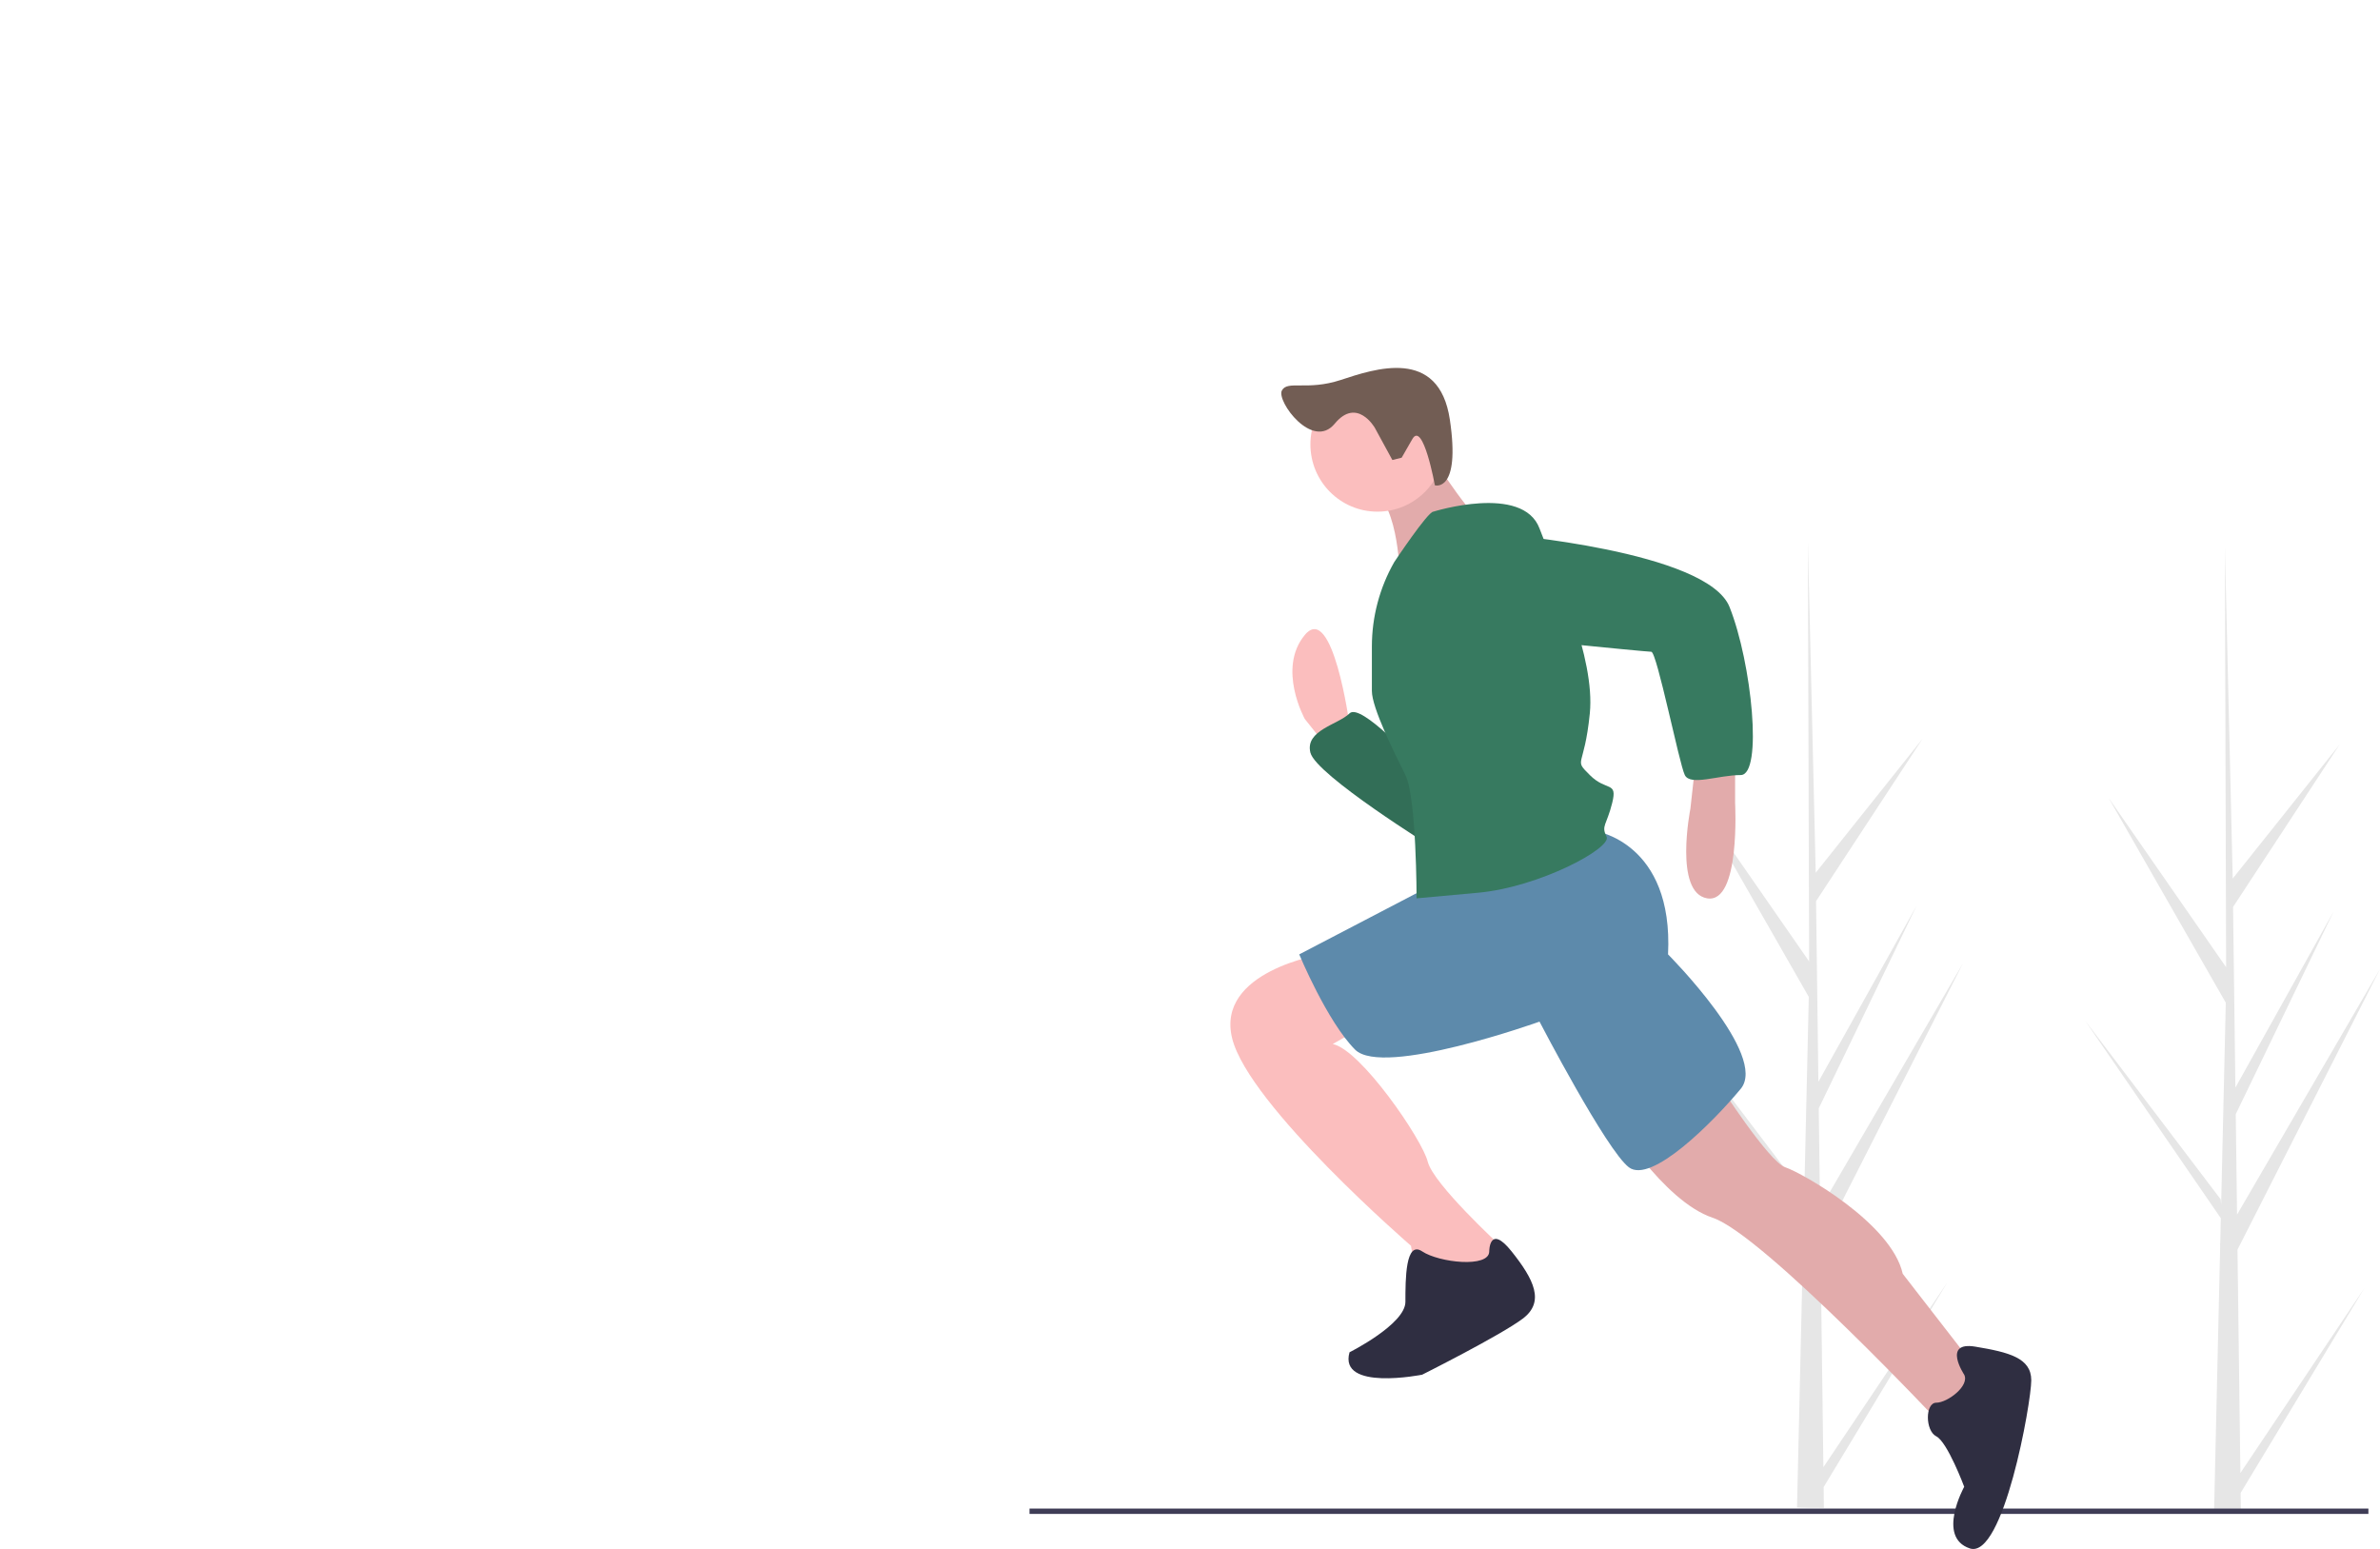 <svg width="378" height="246" viewBox="0 0 378 246" fill="none" xmlns="http://www.w3.org/2000/svg">
<g id="SVG/fitness_stats 1" clip-path="url(#clip0_64_745)">
<path id="Vector" d="M289.597 233.009L309.277 203.661L289.637 236.166L289.678 239.469C288.242 239.48 286.819 239.456 285.41 239.397L286.386 196.947L286.36 196.62L286.396 196.556L286.489 192.545L264.938 161.167L286.464 189.543L286.54 190.391L287.277 158.319L268.663 125.787L287.33 152.684L287.135 86.239L287.136 86.018L287.142 86.235L288.378 138.603L305.343 117.332L288.433 143.115L288.804 171.803L304.415 143.804L288.861 176.02L289.067 191.972L311.77 152.971L289.136 197.537L289.597 233.009Z" fill="#E6E6E6"/>
<path id="Vector_2" d="M355.827 233.933L375.507 204.586L355.867 237.091L355.908 240.393C354.472 240.404 353.049 240.38 351.64 240.321L352.616 197.872L352.589 197.544L352.625 197.481L352.719 193.47L331.167 162.092L352.693 190.467L352.77 191.315L353.507 159.243L334.892 126.711L353.56 153.609L353.365 87.163L353.366 86.942L353.372 87.16L354.608 139.528L371.573 118.256L354.663 144.039L355.033 172.727L370.645 144.729L355.091 176.945L355.297 192.897L378 153.895L355.366 198.461L355.827 233.933Z" fill="#E6E6E6"/>
<path id="Vector_3" d="M376.158 239.582H163.51V240.431H376.158V239.582Z" fill="#3F3D56"/>
<path id="Vector_4" d="M214.337 115.079C214.337 115.079 211.674 95.499 207.237 100.839C202.799 106.179 207.237 114.189 207.237 114.189L210.787 118.639L214.337 115.969V115.079Z" fill="#FBBEBE"/>
<path id="Vector_5" d="M224.987 121.309C224.987 121.309 216.112 111.519 214.337 113.299C212.562 115.079 207.237 115.969 208.124 119.529C209.012 123.089 227.65 134.659 227.65 134.659L224.987 121.309Z" fill="#377A60"/>
<path id="Vector_6" opacity="0.1" d="M224.987 121.309C224.987 121.309 216.112 111.519 214.337 113.299C212.562 115.079 207.237 115.969 208.124 119.529C209.012 123.089 227.65 134.659 227.65 134.659L224.987 121.309Z" fill="black"/>
<path id="Vector_7" d="M275.575 120.419V127.539C275.575 127.539 276.463 143.559 271.138 142.669C265.812 141.779 268.475 128.429 268.475 128.429L269.363 120.419L275.575 120.419Z" fill="#E2ABAB"/>
<path id="Vector_8" d="M272.913 172.039C272.913 172.039 280.9 184.499 283.563 185.389C286.225 186.279 300.425 194.289 302.2 202.299L314.626 218.319L308.413 226.329C308.413 226.329 280.013 196.069 272.025 193.399C264.037 190.729 256.05 177.379 256.05 177.379L272.913 172.039Z" fill="#E2ABAB"/>
<path id="Vector_9" d="M209.899 151.569C209.899 151.569 193.037 154.239 195.699 164.919C198.362 175.599 224.099 197.849 224.099 197.849L224.987 203.189L234.75 204.969L239.187 200.519L238.3 197.849C238.3 197.849 227.65 188.059 226.762 184.499C225.875 180.939 216.112 166.699 211.674 165.809L217.887 162.249L209.899 151.569Z" fill="#FBBEBE"/>
<path id="Vector_10" d="M311.963 218.319C311.963 218.319 308.413 212.979 313.738 213.869C319.063 214.759 322.613 215.649 322.613 219.209C322.613 222.769 318.176 247.689 312.851 245.909C307.525 244.129 311.963 236.119 311.963 236.119C311.963 236.119 309.301 228.999 307.526 228.109C305.75 227.219 305.75 222.769 307.526 222.769C309.301 222.769 312.851 220.099 311.963 218.319Z" fill="#2F2E41"/>
<path id="Vector_11" d="M236.525 198.739C236.525 198.739 236.525 194.289 240.075 198.739C243.625 203.189 245.4 206.749 241.85 209.419C238.3 212.089 225.875 218.319 225.875 218.319C225.875 218.319 212.562 220.989 214.337 214.759C214.337 214.759 223.212 210.309 223.212 206.749C223.212 203.189 223.212 196.959 225.875 198.739C228.537 200.519 236.525 201.409 236.525 198.739Z" fill="#2F2E41"/>
<path id="Vector_12" d="M253.387 131.989C253.387 131.989 265.812 133.769 264.925 151.569C264.925 151.569 280.9 167.589 276.463 172.929C272.025 178.269 262.262 188.059 258.712 185.389C255.162 182.719 244.512 162.249 244.512 162.249C244.512 162.249 219.662 171.149 215.224 166.699C210.787 162.249 206.349 151.569 206.349 151.569L228.537 139.999L253.387 131.989Z" fill="#5D8AAB"/>
<path id="Vector_13" d="M226.762 71.469C226.762 71.469 232.975 81.259 234.75 82.149C236.525 83.039 222.324 91.939 222.324 91.939C222.324 91.939 222.324 80.369 217.887 77.699L226.762 71.469Z" fill="#E2ABAB"/>
<path id="Vector_14" d="M227.65 81.259C227.65 81.259 241.85 76.809 244.512 83.929C247.175 91.049 253.387 104.399 252.5 113.299C251.612 122.199 249.837 120.419 252.5 123.089C255.162 125.759 256.937 123.979 256.05 127.539C255.162 131.099 254.275 131.099 255.162 132.879C256.05 134.659 244.512 140.889 234.75 141.779L224.987 142.669C224.987 142.669 224.987 126.649 223.212 123.089C221.437 119.529 217.887 112.409 217.887 109.739V102.674C217.887 97.972 219.111 93.351 221.437 89.269C221.437 89.269 226.762 81.259 227.65 81.259Z" fill="#377A60"/>
<path id="Vector_15" d="M238.3 84.819C238.3 84.819 271.138 87.489 274.688 96.389C278.238 105.289 280.013 123.089 276.463 123.089C272.913 123.089 268.475 124.869 267.588 123.089C266.7 121.309 263.15 103.509 262.262 103.509C261.375 103.509 234.75 100.839 234.75 100.839C234.75 100.839 223.212 86.599 238.3 84.819Z" fill="#377A60"/>
<path id="Vector_16" d="M218.774 81.259C224.656 81.259 229.425 76.477 229.425 70.579C229.425 64.68 224.656 59.899 218.774 59.899C212.893 59.899 208.124 64.68 208.124 70.579C208.124 76.477 212.893 81.259 218.774 81.259Z" fill="#FBBEBE"/>
<path id="Vector_17" d="M218.347 67.931C218.347 67.931 215.52 63.006 211.988 67.284C208.455 71.562 202.708 63.7 203.59 62.023C204.472 60.345 207.588 62.098 212.927 60.348C218.266 58.597 228.551 55.032 230.274 66.663C231.996 78.295 227.894 77.075 227.894 77.075C227.894 77.075 226.014 66.768 224.314 69.729L222.615 72.689L221.14 73.053L218.347 67.931Z" fill="#725D54"/>
</g>
<defs>
<clipPath id="clip0_64_745">
<rect width="378" height="246" fill="white"/>
</clipPath>
</defs>
</svg>
